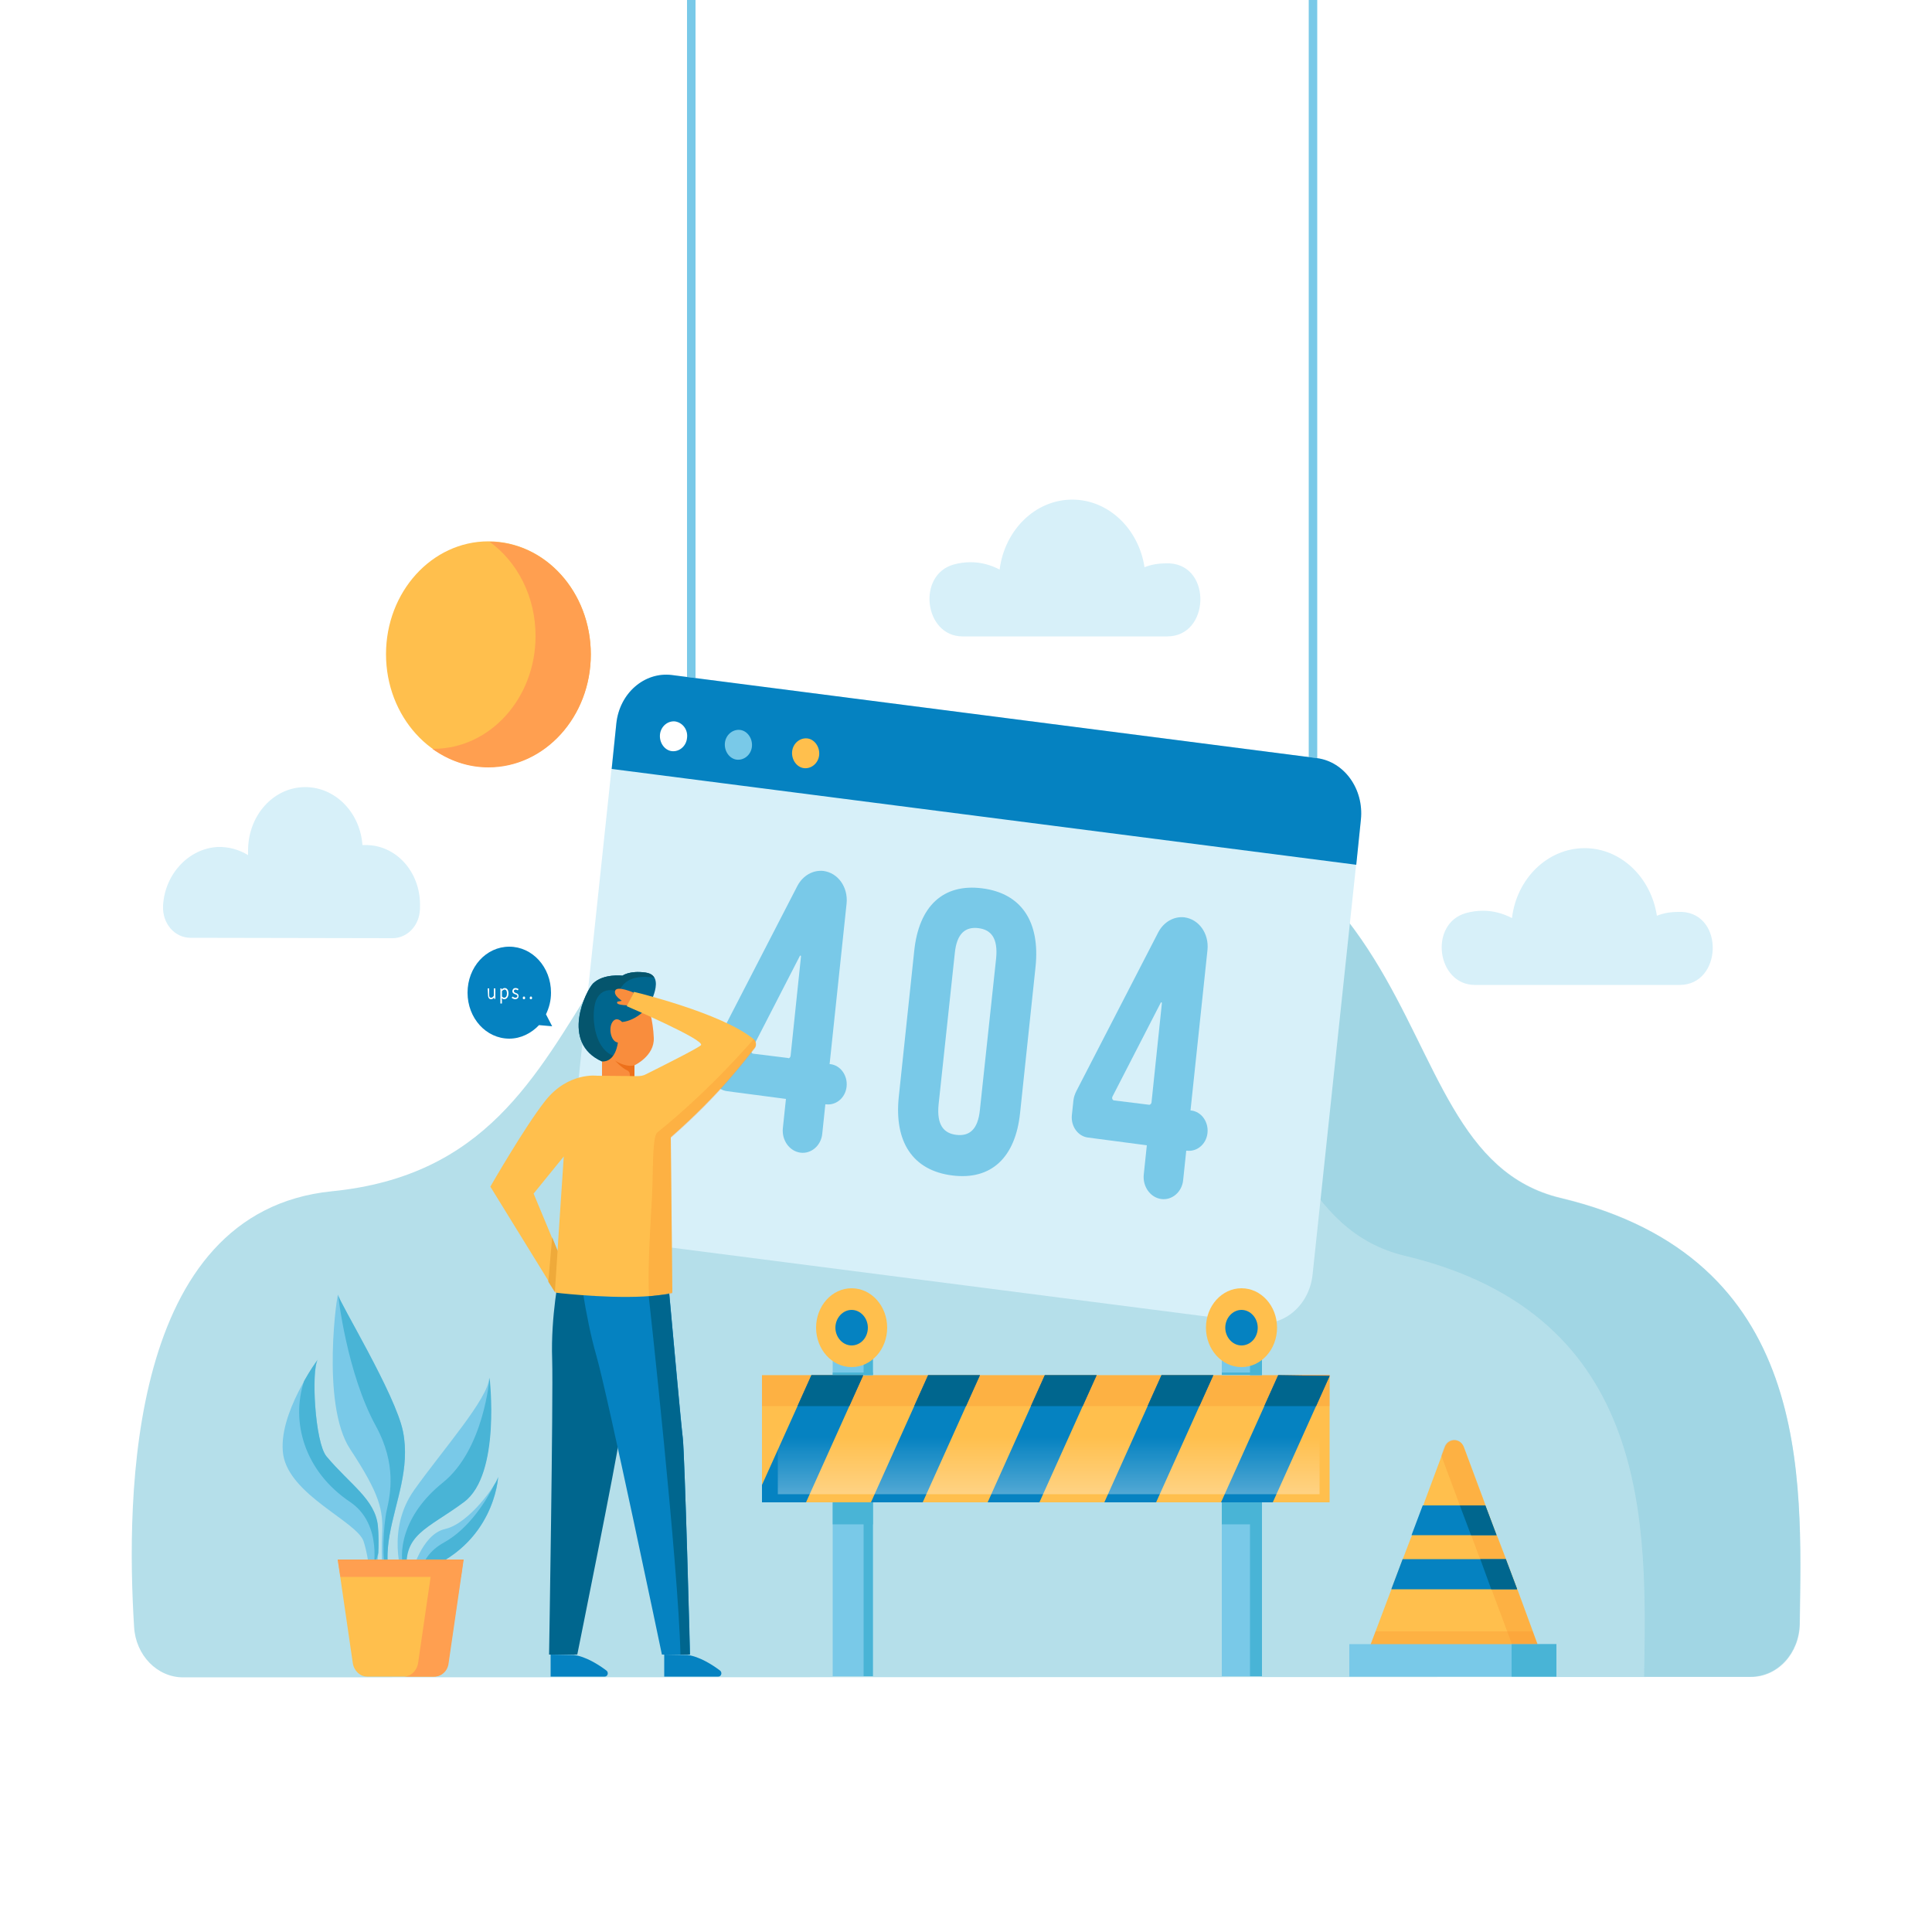 <?xml version="1.0" encoding="utf-8"?>
<!-- Generator: Adobe Illustrator 26.1.0, SVG Export Plug-In . SVG Version: 6.00 Build 0)  -->
<svg version="1.1" id="Layer_1" xmlns="http://www.w3.org/2000/svg" xmlns:xlink="http://www.w3.org/1999/xlink" x="0px" y="0px"
	 viewBox="0 0 500 500" style="enable-background:new 0 0 500 500;" xml:space="preserve">
<style type="text/css">
	.st0{fill:#FFFFFF;}
	.st1{fill:#B5DFEA;}
	.st2{opacity:0.55;fill:#90CEDD;enable-background:new    ;}
	.st3{fill:#79C9E8;}
	.st4{fill:#D7F0F9;}
	.st5{fill:#0582C1;}
	.st6{fill:#FFBF4D;}
	.st7{fill:#00668E;}
	.st8{fill:#05556D;}
	.st9{fill:#F98D3D;}
	.st10{fill:#ED701B;}
	.st11{fill:none;}
	.st12{fill:#EFAA3A;}
	.st13{opacity:0.29;fill:#F98D2B;enable-background:new    ;}
	.st14{fill:#49B4D6;}
	.st15{fill:#FF9F50;}
	.st16{fill:#F77E2D;}
	.st17{opacity:0.55;fill:url(#SVGID_1_);enable-background:new    ;}
</style>
<g id="BACKGROUND">
	<rect class="st0" width="500" height="500"/>
</g>
<g id="OBJECTS">
	<g>
		<g>
			<path class="st1" d="M453.1,434c7,0,12.6-6.1,12.7-13.8c0.5-38.2,3.3-94.6-61.9-110.1c-52.8-12.6-21.5-116.1-163.7-109.4
				c-102.1,4.8-75,99.7-154.3,107.6c-52.8,5.3-53.3,78.9-51.2,112.7c0.4,7.4,6,13.1,12.7,13.1L453.1,434L453.1,434z"/>
			<g>
				<path class="st2" d="M403.9,310c-52.8-12.6-21.5-116.1-163.7-109.4c-24.3,1.1-41.2,7.4-54.1,16.3c4.3-0.6,8.9-1.1,13.8-1.3
					c142.2-6.7,110.9,96.8,163.7,109.4c64.5,15.4,62.5,70.7,61.9,108.9h27.5c7,0,12.6-6.1,12.7-13.8
					C466.3,382,469.1,325.6,403.9,310z"/>
			</g>
			<g>
				<rect x="177.8" class="st3" width="2.2" height="180.6"/>
				<rect x="338.7" class="st3" width="2.2" height="208.4"/>
				<g>
					<path class="st4" d="M340.8,196.2l-166.9-21.5c-7.1-0.9-13.6,4.7-14.4,12.6l-12.5,117.7c-0.8,7.9,4.3,15,11.4,15.9l166.9,21.5
						c7.1,0.9,13.6-4.7,14.4-12.6l12.5-117.7C353,204.3,347.9,197.2,340.8,196.2z"/>
					<path class="st5" d="M351,223.8l1.2-11.7c0.8-7.9-4.3-15-11.4-15.9l-166.9-21.5c-7.1-0.9-13.6,4.7-14.4,12.6l-1.2,11.7
						L351,223.8z"/>
					<g>
						<path class="st3" d="M185.2,270.3l21.2-41.1c1.4-2.6,4-4.1,6.7-3.8l0,0c3.8,0.5,6.4,4.2,6,8.4l-4.4,41.6l0.2,0
							c2.6,0.3,4.5,2.9,4.2,5.8l0,0c-0.3,2.9-2.7,4.9-5.3,4.6l-0.2,0l-0.8,7.6c-0.3,3.1-2.9,5.3-5.7,4.9l0,0
							c-2.8-0.4-4.8-3.2-4.5-6.3l0.8-7.6l-15.2-2c-2.6-0.3-4.5-2.9-4.2-5.8l0.4-3.8C184.5,271.9,184.8,271.1,185.2,270.3z
							 M204.6,273.3l2.7-25.8c0-0.2-0.2-0.3-0.3-0.1l-12.5,24.3c-0.2,0.4,0,1,0.5,1l8.9,1.1C204.2,274,204.5,273.7,204.6,273.3z"/>
						<path class="st3" d="M278.6,282.3l21.2-41.1c1.4-2.6,4-4.1,6.7-3.8l0,0c3.8,0.5,6.4,4.2,6,8.4l-4.4,41.6l0.2,0
							c2.6,0.3,4.5,2.9,4.2,5.8l0,0c-0.3,2.9-2.7,4.9-5.3,4.6l-0.2,0l-0.8,7.6c-0.3,3.1-2.9,5.3-5.7,4.9l0,0
							c-2.8-0.4-4.8-3.2-4.5-6.3l0.8-7.6l-15.2-2c-2.6-0.3-4.5-2.9-4.2-5.8l0.4-3.8C277.9,283.9,278.2,283.1,278.6,282.3z
							 M298,285.4l2.7-25.8c0-0.2-0.2-0.3-0.3-0.1l-12.5,24.3c-0.2,0.4,0,1,0.5,1l8.9,1.1C297.6,286,297.9,285.7,298,285.4z"/>
						<path class="st3" d="M236.6,246.1c1.2-11.6,7.5-17.5,17.6-16.2c10.2,1.3,15,8.7,13.8,20.3l-4,37.8
							c-1.2,11.6-7.5,17.5-17.6,16.2c-10.2-1.3-15-8.7-13.8-20.3L236.6,246.1z M242.9,285.9c-0.5,5.2,1.3,7.4,4.6,7.8
							s5.6-1.3,6.1-6.5l4.2-39.2c0.5-5.2-1.3-7.4-4.6-7.8c-3.3-0.4-5.6,1.3-6.1,6.5L242.9,285.9z"/>
					</g>
					<g>
						<path class="st0" d="M177.8,191c-0.2,2.1-2,3.6-3.9,3.4c-1.9-0.2-3.3-2.2-3.1-4.3c0.2-2.1,2-3.6,3.9-3.4
							C176.7,187,178.1,188.9,177.8,191z"/>
						<path class="st3" d="M194.6,193.2c-0.2,2.1-2,3.6-3.9,3.4c-1.9-0.2-3.3-2.2-3.1-4.3c0.2-2.1,2-3.6,3.9-3.4
							C193.4,189.1,194.8,191.1,194.6,193.2z"/>
						<path class="st6" d="M212,195.4c-0.2,2.1-2,3.6-3.9,3.4c-1.9-0.2-3.3-2.2-3.1-4.3c0.2-2.1,2-3.6,3.9-3.4
							S212.2,193.3,212,195.4z"/>
					</g>
				</g>
			</g>
			<g>
				<path class="st7" d="M144.8,329.5c0,0-2.3,11-1.9,22.3c0.3,10.1-0.8,76.4-0.8,76.4h7.3c0,0,10.5-52,10.9-56.1
					c0.4-4.1,5.7-45.1,5.7-45.1L144.8,329.5z"/>
				<path class="st5" d="M149.7,326.5c0,0,1.7,14.2,4.6,24.2s17,77.5,17,77.5h7.3c0,0-1.4-52-1.9-56.1c-0.5-4.1-4.2-45.1-4.2-45.1
					L149.7,326.5z"/>
				<path class="st5" d="M171.9,428.2v5.7h14c0.8,0,1.1-1.1,0.4-1.6c-2-1.5-5.3-3.6-8.4-4L171.9,428.2L171.9,428.2z"/>
				<path class="st5" d="M142.5,428.2v5.7h14c0.8,0,1.1-1.1,0.4-1.6c-2-1.5-5.3-3.6-8.4-4L142.5,428.2L142.5,428.2z"/>
				<g>
					<path class="st7" d="M167.8,260.5c0,0,4.8-8.1-0.7-8.8c-4.2-0.6-6,0.8-6,0.8s-4.9-0.6-7.6,2c-1.8,1.8-8.6,15.3,2.3,20.2
						c10.9,4.9,8.6-7.7,8.6-7.7L167.8,260.5z"/>
					<path class="st8" d="M167.1,251.7c-4.2-0.6-6,0.8-6,0.8s-4.9-0.6-7.6,2c-1.8,1.8-8.6,15.3,2.3,20.2c5.1,2.3,7.3,0.8,8.2-1.5
						c-10.3,3.2-11.4-10.5-9.7-14.4c1.7-4,5.9-2.1,5.9-2.1c1.6-4.5,6.9-4,9.1-3.7C168.9,252.3,168.2,251.9,167.1,251.7z"/>
					<path class="st9" d="M161,264.5c0,0-1.4-1.6-2.5,0c-1.1,1.6-0.4,5.1,1.4,5.3c0,0-0.5,5.1-4.1,4.9v4.1h8.4v-3.1
						c0,0,5.2-2.4,5-7.1c-0.2-4.7-1.4-8.1-1.4-8.1S164.9,264.1,161,264.5z"/>
					<path class="st10" d="M162.3,277c0.8,0.4,0.7,1,0.7,1.8h1.2v-3.1c0,0-2,0.7-5-1.2C159.2,274.5,160.9,276.4,162.3,277z"/>
				</g>
				<path class="st9" d="M164,256.9c0,0-4.3-1.9-4.8-0.5c-0.3,0.9,0.5,1.7,1.7,2.6l-1,0.2c-0.2,0-0.3,0.4-0.1,0.5
					c0.3,0.3,1.1,0.4,2.7,0.5L164,256.9z"/>
				<g>
					<polygon class="st11" points="138.2,308.9 144,329.5 143.9,328.5 144,329.5 146,299.4 					"/>
					<path class="st6" d="M195,268.9c-8.3-6.8-30.9-12.2-30.9-12.2l-1.9,3.7c0,0,20.5,8.8,19.2,10.1c-0.8,0.8-10.8,5.8-14.2,7.5
						c-0.7,0.4-1.5,0.5-2.3,0.5l-10.4-0.1c0,0-7.5-1-13.4,6.5c-5.3,6.7-14.2,22.2-14.2,22.2l15.1,24.5l1.7,2.7l0,0l0,0.2
						c0,0,0.5,0.1,1.5,0.2c4.9,0.5,20.4,1.9,28.6-0.1l0.2-0.1l-0.4-40.2c13.1-11.5,19.4-20.3,21.7-23.1
						C195.8,270.7,195.7,269.5,195,268.9z M144.3,323.7l-1.5-3.5l-4.7-11.3l7.8-9.6l-1.4,21.1L144.3,323.7z"/>
				</g>
				<polygon class="st12" points="142.9,320.2 144.3,323.7 143.6,334.4 143.6,334.4 141.9,331.7 				"/>
				<path class="st13" d="M170.1,293.1c-1.4,1.1-1,11.1-1.4,17.3c-0.6,10.4-1.1,19.4-0.7,25.2c2.1-0.2,4.1-0.4,5.8-0.8l0.2-0.1
					l-0.4-40.2c13.1-11.5,19.4-20.3,21.7-23.1c0.6-0.7,0.5-1.9-0.2-2.5C195,268.9,184.6,281.4,170.1,293.1z"/>
				<path class="st7" d="M176.7,372.2c-0.4-3-2.4-25.1-3.5-37.3l-5.3,0.6c0,0,7.7,69.8,8.2,92.7h2.4
					C178.6,428.2,177.2,376.3,176.7,372.2z"/>
				<g>
					<path class="st5" d="M142.9,265.6l-1.6-3.1c0.8-1.7,1.3-3.5,1.3-5.6c0-6.6-4.8-11.9-10.8-11.9c-6,0-10.8,5.3-10.8,11.9
						c0,6.6,4.8,11.9,10.8,11.9c3,0,5.7-1.4,7.7-3.5L142.9,265.6z"/>
					<g>
						<path class="st0" d="M126.2,255.8h0.4v1.7c0,0.5,0.1,0.7,0.5,0.7c0.3,0,0.4-0.1,0.7-0.5v-1.9h0.4v2.7h-0.3l0-0.4h0
							c-0.2,0.3-0.5,0.5-0.8,0.5c-0.5,0-0.8-0.4-0.8-1.1L126.2,255.8L126.2,255.8z"/>
						<path class="st0" d="M129.9,258.8v0.9h-0.4v-3.9h0.3l0,0.3h0c0.2-0.2,0.5-0.4,0.8-0.4c0.6,0,1,0.5,1,1.4
							c0,0.9-0.5,1.5-1.1,1.5c-0.2,0-0.5-0.1-0.7-0.3L129.9,258.8z M130.5,258.2c0.4,0,0.7-0.4,0.7-1.1c0-0.6-0.2-1-0.6-1
							c-0.2,0-0.4,0.1-0.7,0.4v1.4C130.1,258.1,130.3,258.2,130.5,258.2z"/>
						<path class="st0" d="M132.7,257.9c0.2,0.2,0.4,0.3,0.7,0.3c0.3,0,0.5-0.2,0.5-0.4c0-0.3-0.3-0.4-0.6-0.5
							c-0.3-0.1-0.7-0.3-0.7-0.8c0-0.4,0.3-0.8,0.8-0.8c0.3,0,0.6,0.1,0.8,0.3l-0.2,0.3c-0.2-0.1-0.3-0.2-0.6-0.2
							c-0.3,0-0.4,0.2-0.4,0.4c0,0.3,0.3,0.4,0.5,0.5c0.4,0.1,0.7,0.3,0.7,0.8c0,0.4-0.3,0.8-0.9,0.8c-0.3,0-0.7-0.2-0.9-0.4
							L132.7,257.9z"/>
						<path class="st0" d="M135.6,257.9c0.2,0,0.3,0.1,0.3,0.4c0,0.2-0.1,0.3-0.3,0.3c-0.2,0-0.3-0.1-0.3-0.3
							C135.3,258,135.4,257.9,135.6,257.9z"/>
						<path class="st0" d="M137.4,257.9c0.2,0,0.3,0.1,0.3,0.4c0,0.2-0.1,0.3-0.3,0.3c-0.2,0-0.3-0.1-0.3-0.3
							C137.1,258,137.2,257.9,137.4,257.9z"/>
					</g>
				</g>
			</g>
			<g>
				<g>
					<g>
						<path class="st3" d="M101.5,408.6c0,0-2.3-2.3-0.7-11.2s5.4-17.3,3.5-26.9c-1.9-9.6-16.7-33.8-16.8-35.4
							c-0.1-1.6-4.6,28.2,3.1,39.9c7.7,11.7,8.6,15.8,8.3,22c-0.3,6.2,0.1,11.1,0.9,12.6L101.5,408.6z"/>
						<path class="st14" d="M100.1,390.8c-0.9,3.9-1.4,13.8,0,16.2c0.1,0.2,0.3,0.1,0.6-0.3c-0.4-1.6-0.7-4.5,0.1-9.3
							c1.5-8.8,5.4-17.3,3.5-26.9c-1.9-9.6-16.7-33.8-16.8-35.4c0,0,2.2,20.2,9.8,34C102.7,379,101,386.8,100.1,390.8z"/>
					</g>
					<g>
						<path class="st3" d="M104.2,408c0,0-4.4-12,3-22.4c7.4-10.4,19.2-23.7,19.4-29c0,0,3,25.1-6.6,32.2
							c-9.6,7.1-16.4,8.2-14.7,19.2L104.2,408z"/>
						<path class="st14" d="M114.6,383.7c-10.7,8.6-11.6,18.5-9.9,23.1c0.1,0.4,0.4,0.6,0.7,0.7c-1.4-10.5,5.2-11.7,14.7-18.8
							c9.6-7.1,6.6-32.2,6.6-32.2S125.3,375.1,114.6,383.7z"/>
					</g>
					<g>
						<path class="st3" d="M97.1,408.2c0,0,1.4-6.4,0.7-13.2s-7.2-10.7-13.3-18c-3.1-3.7-4-23.4-2.1-25.3c0,0-10.7,14.3-9.1,24.8
							c1.7,10.5,19.1,17.3,20.8,22.4c1.6,5.1,1.5,9.3,1.5,9.3L97.1,408.2z"/>
						<g>
							<path class="st14" d="M78.7,357.4c-3.5,10.6,0.1,23.4,11.9,31.3c8.7,5.9,5.9,18,5.9,18l1.4-4.8c0.1-2.1,0.1-4.5-0.1-7
								c-0.7-6.9-7.2-10.7-13.3-18c-3-3.6-4-22.1-2.3-25C81.6,352.7,80.2,354.7,78.7,357.4z"/>
							<path class="st14" d="M82.1,352c0.1-0.2,0.2-0.3,0.2-0.3C82.2,351.8,82.2,351.9,82.1,352z"/>
						</g>
					</g>
					<g>
						<path class="st3" d="M106.5,407.4c0,0,2.5-10.3,8.7-11.7c6.2-1.4,13.3-11.5,13.7-13.5C129,382.3,127.9,401.4,106.5,407.4z"/>
						<path class="st14" d="M114.9,399.2c-3.8,2.1-5.4,4.9-6,7.5c19.1-6.8,20-24.4,20-24.4c-0.1,0.4-0.4,1.1-1,2
							C126.1,387.9,121.6,395.5,114.9,399.2z"/>
					</g>
				</g>
				<path class="st6" d="M119.9,403.6H87.4l3.9,26.8c0.3,2,1.9,3.5,3.7,3.5h17.3c1.9,0,3.5-1.5,3.7-3.5L119.9,403.6z"/>
				<polygon class="st15" points="119.3,408.1 119.9,403.6 87.4,403.6 88.1,408.1 				"/>
				<path class="st15" d="M112.1,403.6l-3.9,26.8c-0.3,2-1.9,3.5-3.7,3.5h7.9c1.9,0,3.5-1.5,3.7-3.5l3.9-26.8H112.1z"/>
			</g>
			<g>
				<rect x="197.2" y="355.9" class="st6" width="146.9" height="32.9"/>
				<rect x="197.2" y="355.9" class="st13" width="146.9" height="8"/>
				<polygon class="st16" points="210,355.9 223.4,355.9 219.8,363.9 206.4,363.9 				"/>
				<polygon class="st16" points="240.2,355.9 253.6,355.9 250,363.9 236.6,363.9 				"/>
				<polygon class="st16" points="270.4,355.9 283.8,355.9 280.2,363.9 266.8,363.9 				"/>
				<polygon class="st16" points="300.6,355.9 314,355.9 310.4,363.9 297,363.9 				"/>
				<polygon class="st16" points="344.1,355.9 344.1,356.1 340.6,363.9 327.2,363.9 330.8,355.9 				"/>
				<rect x="215.5" y="388.8" class="st3" width="10.4" height="45"/>
				<rect x="223.5" y="388.8" class="st14" width="2.4" height="45"/>
				<rect x="316.2" y="388.8" class="st3" width="10.4" height="45"/>
				<rect x="323.5" y="388.8" class="st14" width="3.1" height="45"/>
				<rect x="215.5" y="388.8" class="st14" width="10.4" height="5.7"/>
				<rect x="316.2" y="388.8" class="st14" width="10.4" height="5.7"/>
				<rect x="215.5" y="350.8" class="st3" width="10.4" height="5.1"/>
				<rect x="223.5" y="350.8" class="st14" width="2.4" height="5.1"/>
				<rect x="316.2" y="350.8" class="st3" width="10.4" height="5.1"/>
				<rect x="323.5" y="350.8" class="st14" width="3.1" height="5.1"/>
				<rect x="215.5" y="355.2" class="st14" width="10.4" height="0.6"/>
				<rect x="316.2" y="355.2" class="st14" width="10.4" height="0.6"/>
				<g>
					<g>
						<polygon class="st5" points="223.4,355.9 208.6,388.8 197.2,388.8 197.2,384.3 210,355.9 						"/>
						<polygon class="st5" points="240.2,355.9 225.4,388.8 238.8,388.8 253.6,355.9 						"/>
						<polygon class="st5" points="283.8,355.9 269,388.8 255.6,388.8 270.4,355.9 						"/>
						<polygon class="st5" points="314,355.9 299.2,388.8 285.8,388.8 300.6,355.9 						"/>
						<polygon class="st5" points="330.8,355.9 316,388.8 329.4,388.8 344.1,356.1 						"/>
					</g>
				</g>
				<g>
					<g>
						<polygon class="st7" points="223.4,355.9 219.8,363.9 206.4,363.9 210,355.9 						"/>
						<polygon class="st7" points="253.6,355.9 250,363.9 236.6,363.9 240.2,355.9 						"/>
						<polygon class="st7" points="283.8,355.9 280.2,363.9 266.8,363.9 270.4,355.9 						"/>
						<polygon class="st7" points="314,355.9 310.4,363.9 297,363.9 300.6,355.9 						"/>
						<polygon class="st7" points="344.1,356.1 340.6,363.9 327.2,363.9 330.8,355.9 						"/>
					</g>
				</g>
				
					<linearGradient id="SVGID_1_" gradientUnits="userSpaceOnUse" x1="271.415" y1="103.524" x2="271.415" y2="130.05" gradientTransform="matrix(1 0 0 -1 0 502)">
					<stop  offset="0" style="stop-color:#FFFFFF"/>
					<stop  offset="1" style="stop-color:#FFFFFF;stop-opacity:0"/>
				</linearGradient>
				<rect x="201.3" y="370.2" class="st17" width="140.2" height="16.5"/>
				<ellipse class="st6" cx="220.4" cy="343.6" rx="9.2" ry="10.2"/>
				<path class="st5" d="M224.6,343.6c0-2.5-1.9-4.6-4.2-4.6s-4.2,2.1-4.2,4.6s1.9,4.6,4.2,4.6S224.6,346.2,224.6,343.6z"/>
				<ellipse class="st6" cx="321.3" cy="343.6" rx="9.2" ry="10.2"/>
				<path class="st5" d="M325.5,343.6c0-2.5-1.9-4.6-4.2-4.6s-4.2,2.1-4.2,4.6s1.9,4.6,4.2,4.6S325.5,346.2,325.5,343.6z"/>
			</g>
			<g>
				<path class="st6" d="M399.7,430.4h-46.8l7.2-19.1v0l2.9-7.7l0.8-2.1l1.3-3.4l0.3-0.7l2.9-7.7l0.5-1.4l5.1-13.7
					c0.9-2.5,4.1-2.5,5,0l5.1,13.7l0.5,1.4l2.9,7.7l0.3,0.7l1.3,3.4l0.8,2.1l2.9,7.7v0L399.7,430.4z"/>
				<polygon class="st13" points="356,422.2 352.9,430.4 399.7,430.4 396.6,422.2 				"/>
				<rect x="349.2" y="425.5" class="st3" width="53.6" height="8.4"/>
				<rect x="391.2" y="425.5" class="st14" width="11.6" height="8.4"/>
				<g>
					<path class="st13" d="M397.9,425.5h-6.6l-5.3-14.2v0l-2.9-7.7l-0.8-2.1L381,398l-0.3-0.7l-2.9-7.7l-0.5-1.4l-4.3-11.5l0.8-2.2
						c0.9-2.5,4.1-2.5,5,0l5.1,13.7l0.5,1.4l2.9,7.7l0.3,0.7l1.3,3.4l0.8,2.1l2.9,7.7v0L397.9,425.5z"/>
					<g>
						<polygon class="st5" points="387.3,397.3 365.3,397.3 368.2,389.6 384.4,389.6 						"/>
						<polygon class="st5" points="392.6,411.2 392.6,411.3 360.1,411.3 360.1,411.2 363,403.5 389.7,403.5 						"/>
						<polygon class="st7" points="387.3,397.3 380.7,397.3 377.8,389.6 384.4,389.6 						"/>
						<polygon class="st7" points="392.6,411.2 392.6,411.3 385.9,411.3 385.9,411.2 383.1,403.5 389.7,403.5 						"/>
					</g>
				</g>
			</g>
			<g>
				<path class="st4" d="M101.6,242.8c3.5,0,6.5-2.8,7-6.6c0.1-0.7,0.1-1.4,0.1-2.1c0-8.5-6.2-15.4-14-15.4c-0.3,0-0.6,0-0.9,0
					c-0.6-8.4-7-15-14.8-15c-8.2,0-14.8,7.3-14.8,16.4c0,0.4,0,0.8,0,1.2c-2.3-1.4-5-2.2-7.9-2.1c-7.4,0.4-13.6,6.9-14.1,15.1
					c0,0.1,0,0.1,0,0.2c-0.2,4.5,3,8.2,7.1,8.2L101.6,242.8L101.6,242.8z"/>
				<path class="st4" d="M434.7,254.9c11,0,11.6-18.3,0.6-18.9c-0.3,0-0.6,0-0.9,0c-2,0-3.9,0.3-5.6,1c-1.5-9.9-9.3-17.5-18.7-17.5
					c-9.6,0-17.6,7.9-18.8,18.1c-2.3-1.2-4.8-1.9-7.5-1.9c-1.5,0-3,0.2-4.4,0.6c-9.7,2.7-7.6,18.6,2.3,18.6L434.7,254.9L434.7,254.9
					z"/>
				<path class="st4" d="M302.1,164.7c11,0,11.6-18.3,0.6-18.9c-0.3,0-0.6,0-0.9,0c-2,0-3.9,0.3-5.6,1c-1.5-9.9-9.3-17.5-18.7-17.5
					c-9.6,0-17.5,7.9-18.8,18.1c-2.3-1.2-4.8-1.9-7.5-1.9c-1.5,0-3,0.2-4.4,0.6c-9.6,2.7-7.6,18.6,2.3,18.6L302.1,164.7L302.1,164.7
					z"/>
				<ellipse class="st6" cx="126.4" cy="169.3" rx="26.5" ry="29.2"/>
				<path class="st15" d="M126.7,140.2c7.2,5.2,11.9,14.2,11.9,24.4c0,16.1-11.8,29.2-26.5,29.2c-0.1,0-0.1,0-0.2,0
					c4.2,3,9.1,4.8,14.5,4.8c14.6,0,26.5-13.1,26.5-29.2C152.9,153.3,141.2,140.3,126.7,140.2z"/>
			</g>
		</g>
	</g>
</g>
</svg>
